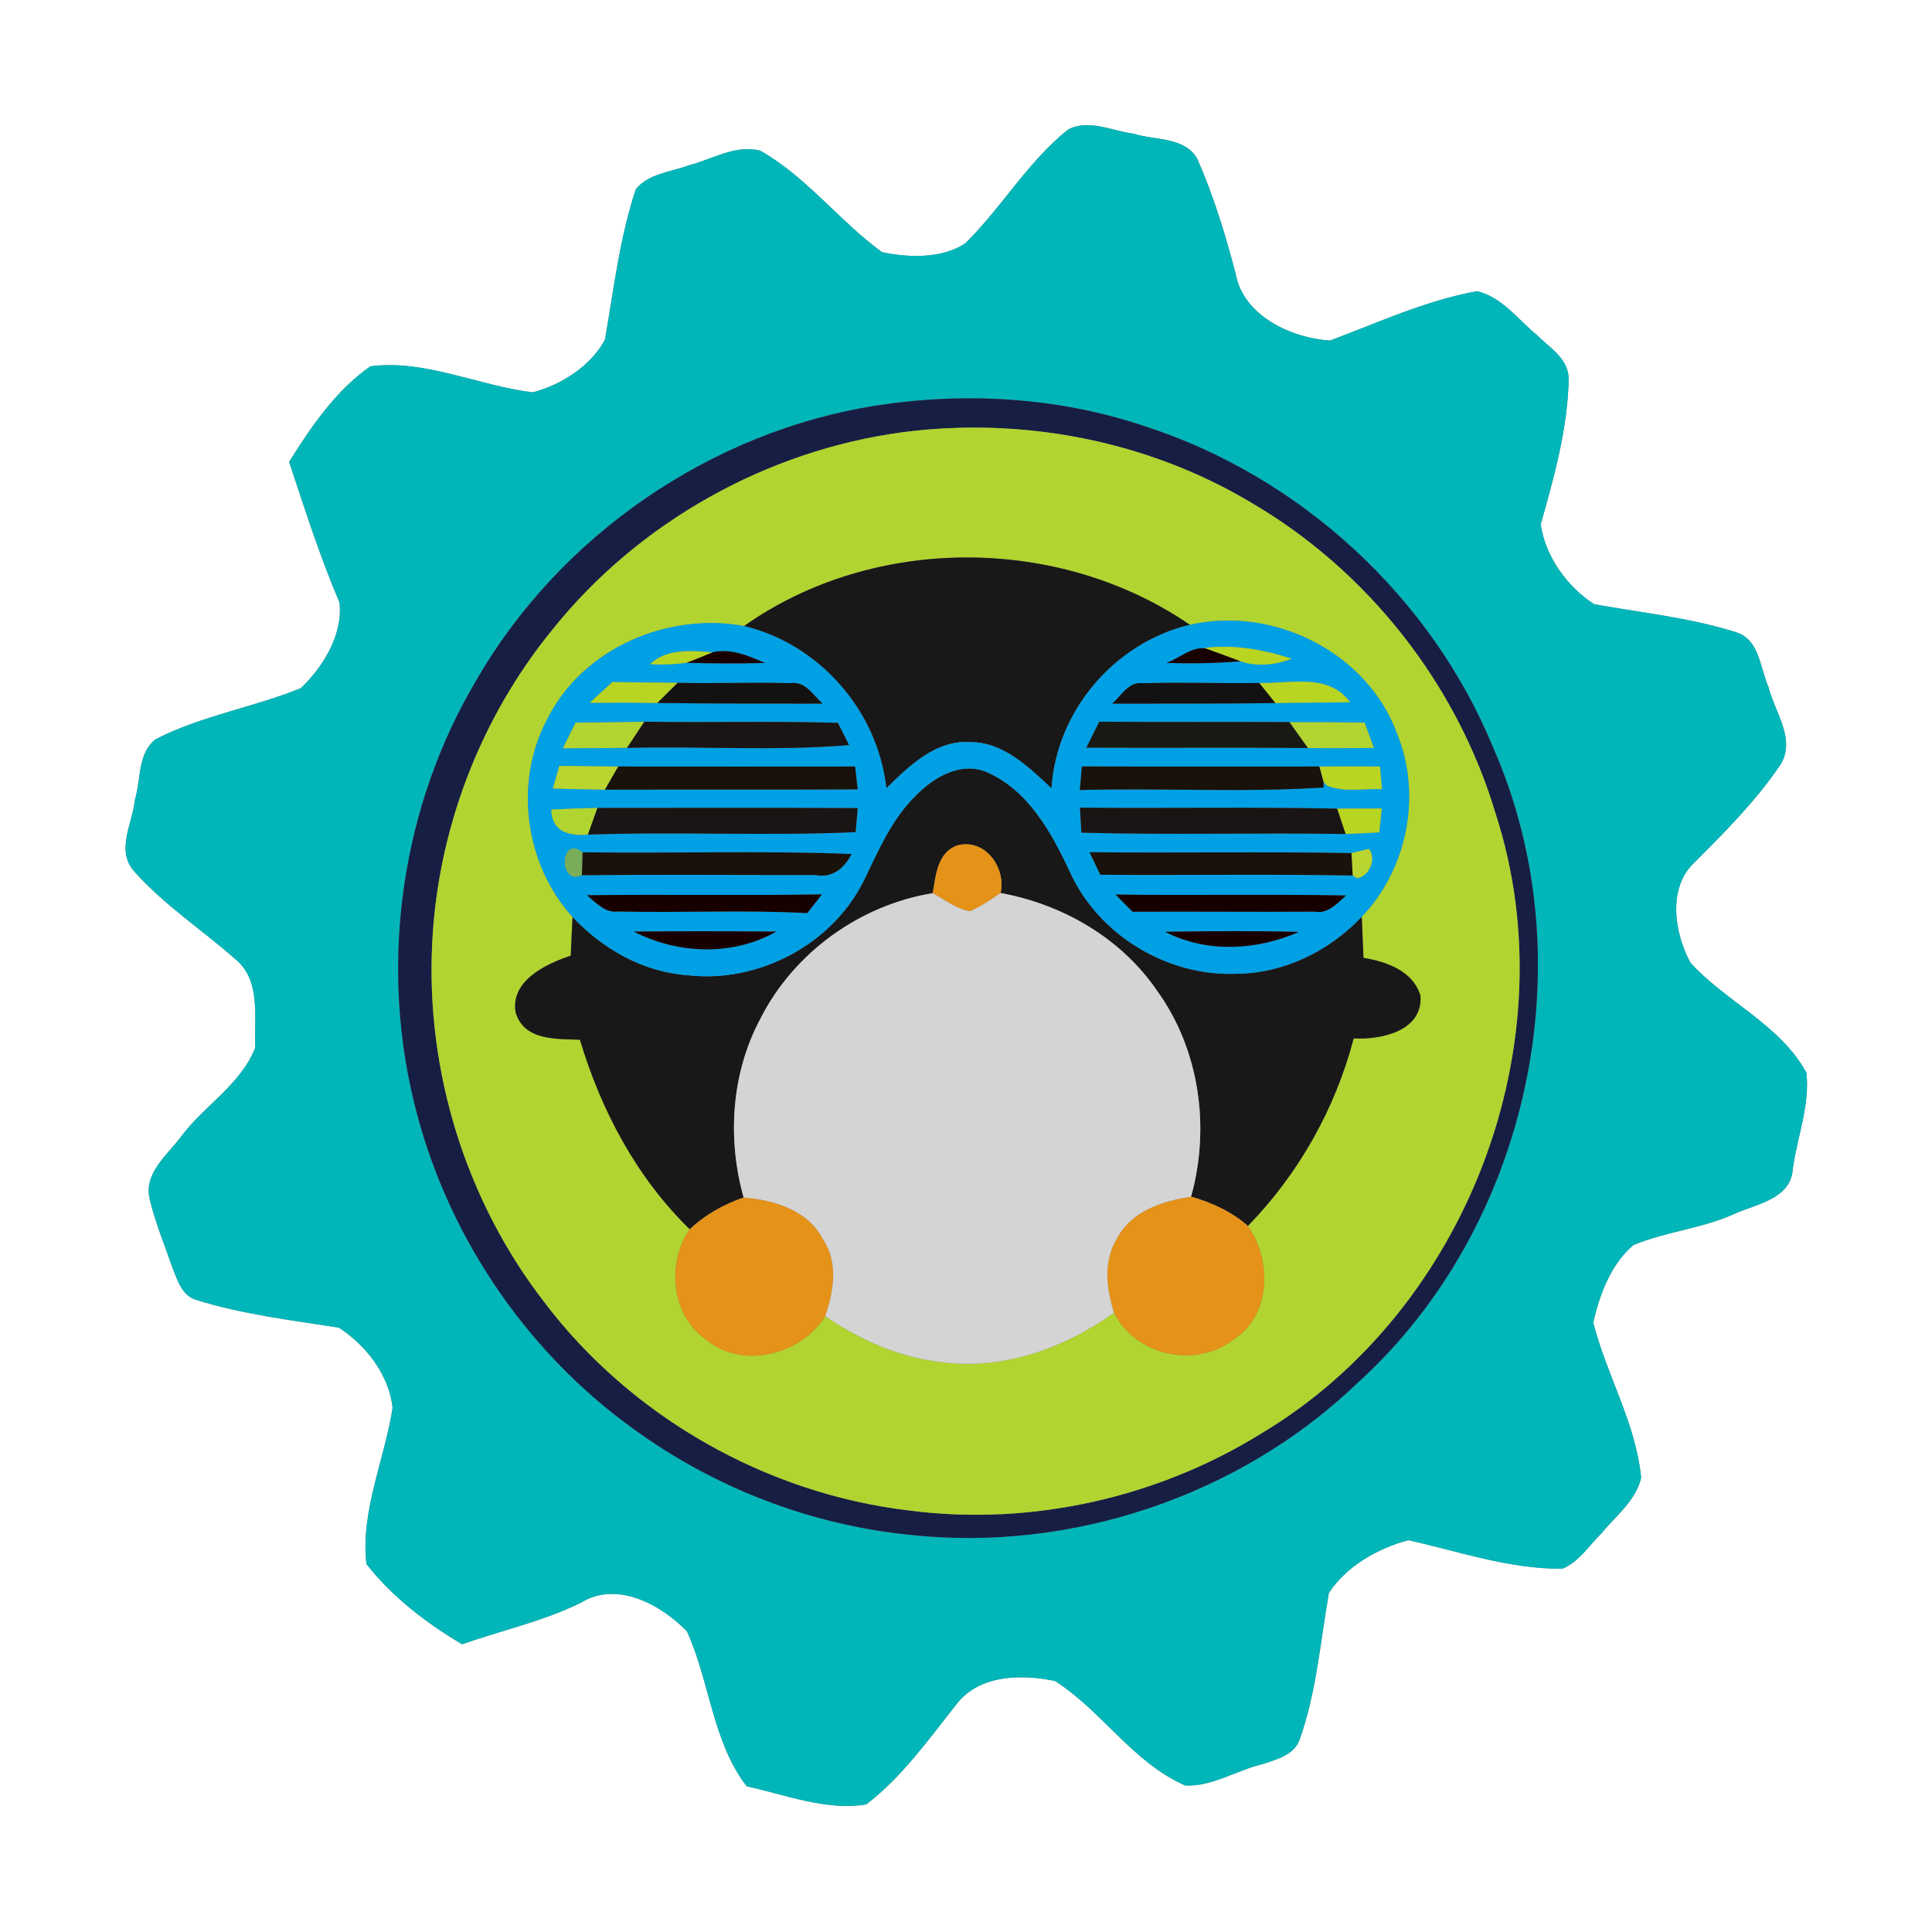 <?xml version="1.0" encoding="UTF-8" ?>
<!DOCTYPE svg PUBLIC "-//W3C//DTD SVG 1.1//EN" "http://www.w3.org/Graphics/SVG/1.1/DTD/svg11.dtd">
<svg width="225pt" height="225pt" viewBox="0 0 225 225" version="1.1" xmlns="http://www.w3.org/2000/svg">
<rect x="0" y="0" width="225" height="225" fill="#808080" stroke="none"/>
<g id="#ffffffff">
<path fill="#ffffff" opacity="1.00" d=" M 0.00 0.00 L 225.00 0.00 L 225.00 225.00 L 0.00 225.00 L 0.00 0.00 M 124.37 15.10 C 119.68 18.84 116.65 24.19 112.40 28.35 C 109.64 30.15 105.80 30.02 102.71 29.36 C 97.76 25.75 93.94 20.61 88.55 17.55 C 85.65 16.79 82.97 18.56 80.24 19.24 C 78.15 20.04 75.55 20.19 74.05 22.03 C 72.16 27.70 71.48 33.69 70.45 39.56 C 68.80 42.64 65.35 44.84 62.03 45.69 C 55.74 44.93 49.50 41.83 43.13 42.66 C 39.14 45.44 36.23 49.69 33.67 53.79 C 35.50 59.29 37.25 64.81 39.53 70.15 C 39.98 73.84 37.65 77.66 35.04 80.14 C 29.52 82.39 23.48 83.34 18.13 86.09 C 16.00 87.72 16.43 90.82 15.71 93.14 C 15.44 95.88 13.46 99.05 15.62 101.47 C 19.07 105.37 23.48 108.24 27.37 111.67 C 30.45 114.15 29.58 118.54 29.72 122.01 C 28.08 126.25 23.88 128.69 21.20 132.22 C 19.55 134.49 16.56 136.68 17.49 139.86 C 18.16 142.62 19.27 145.25 20.19 147.93 C 20.73 149.26 21.28 150.93 22.83 151.38 C 28.23 153.07 33.89 153.74 39.47 154.62 C 42.62 156.66 45.34 160.16 45.72 163.97 C 44.79 169.98 41.97 176.01 42.67 182.14 C 45.62 185.93 49.67 189.05 53.82 191.49 C 58.43 189.87 63.24 188.82 67.64 186.66 C 71.83 184.05 76.96 186.87 79.99 189.97 C 82.66 195.78 82.96 202.86 86.96 208.03 C 91.48 209.02 96.25 210.92 100.88 210.14 C 105.09 206.92 108.16 202.54 111.42 198.44 C 114.05 195.02 119.02 194.95 122.87 195.77 C 128.33 199.25 131.96 205.30 138.04 207.94 C 141.17 208.09 144.05 206.14 147.08 205.44 C 148.69 204.89 150.70 204.40 151.36 202.59 C 153.31 197.09 153.76 191.22 154.76 185.52 C 156.82 182.36 160.45 180.33 164.02 179.37 C 169.95 180.69 175.83 182.76 181.97 182.69 C 183.89 181.89 185.05 180.00 186.49 178.59 C 188.15 176.54 190.50 174.80 191.13 172.11 C 190.52 165.75 187.09 160.12 185.55 154.03 C 186.28 150.78 187.61 147.20 190.23 145.00 C 194.05 143.41 198.30 143.07 202.09 141.32 C 204.64 140.20 208.56 139.61 208.79 136.15 C 209.29 132.42 210.81 128.70 210.37 124.93 C 207.33 119.32 201.00 116.69 196.85 112.09 C 194.99 108.63 194.17 103.33 197.39 100.39 C 200.90 96.88 204.43 93.33 207.24 89.22 C 209.29 86.24 206.69 82.96 205.95 79.99 C 204.96 77.77 204.93 74.51 202.21 73.64 C 196.84 71.93 191.19 71.36 185.67 70.37 C 182.51 68.36 179.96 64.77 179.43 61.07 C 181.00 55.52 182.59 49.88 182.69 44.07 C 182.64 41.74 180.46 40.49 178.99 39.02 C 176.78 37.20 174.94 34.62 172.03 33.91 C 166.07 34.98 160.52 37.56 154.89 39.66 C 150.42 39.38 144.80 36.80 143.91 31.90 C 142.72 27.34 141.33 22.80 139.43 18.48 C 137.94 15.91 134.50 16.37 132.04 15.57 C 129.54 15.27 126.78 13.80 124.37 15.10 Z" />
</g>
<g id="#00b6b9ff">
<path fill="#00b6b9" opacity="1.00" d=" M 124.37 15.10 C 126.78 13.80 129.54 15.27 132.04 15.57 C 134.50 16.37 137.94 15.91 139.43 18.48 C 141.33 22.80 142.72 27.34 143.91 31.90 C 144.80 36.80 150.42 39.38 154.89 39.66 C 160.52 37.56 166.07 34.98 172.03 33.91 C 174.94 34.62 176.78 37.20 178.99 39.02 C 180.46 40.49 182.64 41.74 182.69 44.07 C 182.59 49.88 181.00 55.52 179.43 61.07 C 179.96 64.77 182.51 68.36 185.67 70.37 C 191.19 71.36 196.84 71.93 202.21 73.64 C 204.93 74.51 204.96 77.77 205.95 79.99 C 206.69 82.96 209.29 86.24 207.24 89.22 C 204.43 93.33 200.90 96.88 197.39 100.39 C 194.17 103.33 194.99 108.63 196.85 112.09 C 201.00 116.69 207.33 119.32 210.37 124.93 C 210.81 128.70 209.29 132.42 208.79 136.15 C 208.56 139.61 204.64 140.20 202.09 141.32 C 198.30 143.07 194.05 143.41 190.23 145.00 C 187.61 147.20 186.28 150.78 185.55 154.03 C 187.09 160.12 190.52 165.75 191.13 172.11 C 190.50 174.80 188.15 176.54 186.49 178.59 C 185.05 180.00 183.89 181.89 181.97 182.69 C 175.83 182.76 169.95 180.69 164.02 179.37 C 160.45 180.33 156.82 182.36 154.76 185.52 C 153.76 191.22 153.31 197.09 151.36 202.59 C 150.70 204.40 148.69 204.89 147.08 205.44 C 144.05 206.14 141.17 208.09 138.04 207.94 C 131.96 205.30 128.33 199.25 122.87 195.77 C 119.02 194.95 114.05 195.02 111.42 198.44 C 108.16 202.54 105.09 206.92 100.88 210.14 C 96.25 210.92 91.48 209.02 86.96 208.03 C 82.96 202.86 82.66 195.78 79.99 189.97 C 76.96 186.87 71.83 184.05 67.64 186.66 C 63.24 188.82 58.43 189.87 53.82 191.49 C 49.67 189.05 45.62 185.93 42.67 182.14 C 41.97 176.01 44.79 169.98 45.72 163.97 C 45.34 160.16 42.62 156.66 39.47 154.62 C 33.89 153.74 28.23 153.07 22.83 151.38 C 21.28 150.93 20.73 149.26 20.19 147.93 C 19.27 145.25 18.16 142.62 17.49 139.86 C 16.56 136.68 19.55 134.49 21.20 132.22 C 23.88 128.69 28.08 126.25 29.72 122.01 C 29.58 118.54 30.45 114.15 27.37 111.67 C 23.48 108.24 19.07 105.37 15.62 101.47 C 13.46 99.05 15.44 95.88 15.71 93.14 C 16.43 90.82 16.00 87.72 18.13 86.09 C 23.48 83.34 29.52 82.39 35.04 80.14 C 37.65 77.66 39.98 73.84 39.53 70.15 C 37.25 64.81 35.50 59.29 33.67 53.79 C 36.23 49.69 39.14 45.44 43.13 42.66 C 49.50 41.83 55.74 44.93 62.03 45.69 C 65.35 44.84 68.80 42.64 70.45 39.56 C 71.48 33.69 72.16 27.70 74.05 22.03 C 75.55 20.19 78.15 20.04 80.24 19.24 C 82.97 18.56 85.65 16.79 88.55 17.55 C 93.94 20.61 97.76 25.75 102.71 29.36 C 105.80 30.02 109.64 30.15 112.40 28.35 C 116.65 24.19 119.68 18.84 124.37 15.10 M 102.12 47.22 C 82.78 50.23 65.11 62.40 55.38 79.38 C 46.82 93.87 44.24 111.70 48.14 128.04 C 51.74 143.29 60.95 157.14 73.65 166.32 C 83.05 173.20 94.30 177.57 105.90 178.74 C 124.74 180.81 144.36 174.22 158.05 161.10 C 178.12 142.95 184.80 111.89 173.91 87.11 C 166.68 69.46 151.34 55.42 133.20 49.60 C 123.24 46.26 112.48 45.63 102.12 47.22 Z" />
</g>
<g id="#171e43ff">
<path fill="#171e43" opacity="1.00" d=" M 102.12 47.22 C 112.48 45.63 123.24 46.26 133.20 49.60 C 151.34 55.42 166.68 69.46 173.91 87.11 C 184.80 111.89 178.12 142.95 158.05 161.10 C 144.36 174.22 124.74 180.81 105.90 178.74 C 94.30 177.57 83.05 173.20 73.65 166.32 C 60.95 157.14 51.74 143.29 48.14 128.04 C 44.24 111.70 46.82 93.87 55.38 79.38 C 65.11 62.40 82.78 50.23 102.12 47.22 M 105.18 50.33 C 89.30 52.44 74.32 60.83 64.31 73.36 C 55.90 83.67 50.94 96.70 50.33 109.98 C 49.61 124.79 54.26 139.82 63.33 151.57 C 73.47 165.01 89.26 173.97 105.97 175.92 C 120.12 177.74 134.82 174.43 146.92 166.92 C 170.84 152.62 182.80 121.37 174.19 94.80 C 169.68 79.65 159.25 66.40 145.58 58.46 C 133.53 51.29 119.06 48.54 105.18 50.33 Z" />
</g>
<g id="#b1d430ff">
<path fill="#b1d430" opacity="1.00" d=" M 105.18 50.33 C 119.06 48.54 133.53 51.29 145.58 58.46 C 159.25 66.40 169.68 79.65 174.19 94.80 C 182.80 121.37 170.84 152.62 146.92 166.92 C 134.82 174.43 120.12 177.74 105.97 175.92 C 89.26 173.97 73.47 165.01 63.33 151.57 C 54.26 139.82 49.61 124.79 50.33 109.98 C 50.94 96.70 55.90 83.67 64.31 73.36 C 74.32 60.83 89.30 52.44 105.18 50.33 M 86.65 72.91 C 77.73 71.27 67.81 75.52 63.72 83.78 C 59.82 91.08 61.13 100.70 66.68 106.79 C 66.60 108.30 66.53 109.80 66.47 111.30 C 63.56 112.26 59.43 114.22 60.05 117.90 C 61.04 121.22 64.78 120.97 67.54 121.09 C 70.01 129.33 74.12 137.11 80.33 143.16 C 77.64 147.04 78.13 153.05 82.09 155.91 C 86.33 159.55 93.24 157.87 96.10 153.28 C 100.22 156.09 104.92 158.17 109.92 158.66 C 116.99 159.53 124.05 156.96 129.73 152.87 C 132.28 157.99 139.50 159.46 143.87 155.84 C 148.08 152.96 148.07 146.67 145.33 142.77 C 151.25 136.69 155.50 129.13 157.65 120.93 C 160.81 121.10 165.69 120.11 165.43 115.98 C 164.57 113.07 161.48 112.00 158.79 111.55 C 158.72 109.95 158.65 108.36 158.59 106.76 C 163.90 101.21 165.61 92.58 162.70 85.45 C 159.24 75.98 148.30 70.53 138.58 72.77 C 123.37 62.33 101.76 62.24 86.65 72.91 Z" />
<path fill="#b1d430" opacity="1.00" d=" M 67.02 84.15 C 69.69 84.12 72.36 84.09 75.04 84.05 C 74.36 85.07 73.69 86.08 73.02 87.10 C 70.52 87.13 68.03 87.14 65.53 87.16 C 66.03 86.16 66.52 85.15 67.02 84.15 Z" />
<path fill="#b1d430" opacity="1.00" d=" M 150.16 84.09 C 153.08 84.09 156.00 84.09 158.93 84.15 C 159.29 85.14 159.66 86.12 160.02 87.11 C 157.45 87.14 154.88 87.15 152.32 87.12 C 151.60 86.11 150.88 85.10 150.16 84.09 Z" />
</g>
<g id="#181818ff">
<path fill="#181818" opacity="1.00" d=" M 86.65 72.91 C 101.76 62.24 123.37 62.33 138.58 72.77 C 129.80 74.85 123.04 82.79 122.46 91.81 C 119.80 89.35 116.93 86.45 113.05 86.43 C 108.98 86.14 105.90 89.19 103.22 91.81 C 102.22 82.79 95.47 75.05 86.65 72.91 Z" />
<path fill="#181818" opacity="1.00" d=" M 106.66 92.65 C 108.71 90.53 111.87 88.66 114.87 89.90 C 119.74 91.99 122.45 96.94 124.59 101.52 C 127.93 108.90 135.96 113.75 144.04 113.40 C 149.57 113.35 154.82 110.74 158.59 106.76 C 158.65 108.36 158.72 109.95 158.79 111.55 C 161.48 112.00 164.57 113.07 165.43 115.98 C 165.69 120.11 160.81 121.10 157.65 120.93 C 155.50 129.13 151.25 136.69 145.33 142.77 C 143.43 141.11 141.12 140.04 138.71 139.36 C 140.97 131.27 139.69 122.20 134.73 115.35 C 130.55 109.24 123.74 105.32 116.53 104.00 C 117.19 101.03 114.71 97.61 111.51 98.45 C 109.14 99.28 109.00 101.94 108.62 104.02 C 100.14 105.41 92.50 110.91 88.59 118.57 C 85.17 124.94 84.67 132.55 86.60 139.46 C 84.29 140.27 82.11 141.46 80.33 143.16 C 74.12 137.11 70.01 129.33 67.54 121.09 C 64.78 120.97 61.04 121.22 60.05 117.90 C 59.43 114.22 63.56 112.26 66.47 111.30 C 66.53 109.80 66.60 108.30 66.68 106.79 C 70.18 110.51 74.89 113.20 80.05 113.57 C 88.27 114.54 96.85 110.04 100.57 102.62 C 102.28 99.12 103.81 95.41 106.66 92.65 Z" />
</g>
<g id="#00a0e5ff">
<path fill="#00a0e5" opacity="1.00" d=" M 63.72 83.78 C 67.81 75.52 77.73 71.27 86.65 72.91 C 95.47 75.05 102.22 82.79 103.22 91.81 C 105.90 89.19 108.98 86.14 113.05 86.43 C 116.93 86.45 119.80 89.35 122.46 91.81 C 123.04 82.79 129.80 74.85 138.58 72.77 C 148.30 70.53 159.24 75.98 162.70 85.45 C 165.61 92.58 163.90 101.21 158.59 106.76 C 154.82 110.74 149.57 113.35 144.04 113.40 C 135.96 113.75 127.93 108.90 124.59 101.52 C 122.45 96.94 119.74 91.99 114.87 89.90 C 111.87 88.66 108.71 90.53 106.66 92.65 C 103.81 95.41 102.28 99.12 100.57 102.62 C 96.85 110.04 88.27 114.54 80.05 113.57 C 74.89 113.20 70.18 110.51 66.68 106.79 C 61.13 100.70 59.82 91.08 63.72 83.78 M 140.26 75.47 L 140.41 75.52 C 138.77 75.27 137.34 76.68 135.83 77.21 C 138.71 77.29 141.59 77.25 144.46 77.01 C 146.40 77.67 148.54 77.45 150.42 76.71 C 147.16 75.66 143.69 75.01 140.26 75.47 M 75.71 77.35 C 77.13 77.43 78.54 77.38 79.95 77.19 C 83.00 77.27 86.04 77.29 89.09 77.21 C 87.19 76.40 85.08 75.45 82.99 75.97 C 80.55 75.77 77.64 75.51 75.71 77.35 M 71.33 79.43 C 70.44 80.23 69.56 81.03 68.68 81.85 C 71.31 81.83 73.93 81.82 76.55 81.87 C 82.97 81.95 89.39 81.94 95.80 81.95 C 94.71 80.96 93.78 79.28 92.04 79.56 C 87.67 79.44 83.29 79.62 78.92 79.52 C 76.39 79.49 73.86 79.47 71.33 79.43 M 146.65 79.54 C 142.13 79.61 137.60 79.43 133.08 79.57 C 131.42 79.34 130.58 81.05 129.51 81.95 C 135.85 81.93 142.19 81.97 148.53 81.88 C 151.43 81.81 154.33 81.84 157.23 81.78 C 154.70 78.34 150.30 79.64 146.65 79.54 M 67.02 84.15 C 66.52 85.15 66.03 86.16 65.53 87.16 C 68.03 87.14 70.52 87.13 73.02 87.10 C 81.63 86.88 90.28 87.49 98.88 86.77 C 98.55 86.12 97.91 84.83 97.58 84.18 C 90.07 83.96 82.55 84.17 75.04 84.05 C 72.36 84.09 69.69 84.12 67.02 84.15 M 128.02 84.05 C 127.52 85.06 127.02 86.06 126.52 87.07 C 135.12 87.12 143.72 87.03 152.32 87.12 C 154.88 87.15 157.45 87.14 160.02 87.11 C 159.66 86.12 159.29 85.14 158.93 84.15 C 156.00 84.09 153.08 84.09 150.16 84.09 C 142.78 84.06 135.40 84.11 128.02 84.05 M 65.14 89.20 C 64.89 90.07 64.64 90.94 64.39 91.82 C 66.41 91.93 68.43 91.89 70.45 91.97 C 80.26 91.93 90.07 91.99 99.88 91.93 C 99.81 91.26 99.66 89.93 99.59 89.27 C 90.39 89.28 81.20 89.28 72.00 89.27 C 69.71 89.24 67.43 89.22 65.14 89.20 M 125.99 89.26 C 125.93 89.94 125.82 91.32 125.76 92.01 C 135.21 91.75 144.74 92.32 154.15 91.71 L 154.14 91.07 L 154.56 91.50 C 156.55 92.32 158.83 91.79 160.94 91.91 C 160.88 91.25 160.76 89.93 160.71 89.27 C 158.35 89.26 156.00 89.25 153.65 89.27 C 144.43 89.27 135.21 89.29 125.99 89.26 M 64.20 94.28 C 64.28 96.86 66.20 97.36 68.45 97.20 C 78.84 96.83 89.25 97.38 99.64 96.91 C 99.70 96.21 99.83 94.81 99.89 94.11 C 89.78 94.05 79.67 94.09 69.56 94.09 C 67.77 94.13 65.99 94.19 64.20 94.28 M 125.77 94.06 C 125.82 94.79 125.90 96.24 125.94 96.97 C 136.20 97.26 146.46 96.96 156.71 97.13 C 158.01 97.08 159.31 97.01 160.62 96.94 C 160.69 96.24 160.85 94.86 160.92 94.16 C 159.19 94.17 157.45 94.17 155.72 94.17 C 145.74 93.97 135.75 94.15 125.77 94.06 M 67.76 101.93 C 76.84 101.83 85.91 101.91 94.99 101.90 C 96.93 102.30 98.33 101.10 99.17 99.46 C 88.73 99.05 78.28 99.40 67.83 99.26 C 65.22 97.15 65.00 103.23 67.76 101.93 M 126.88 99.25 C 127.30 100.12 127.72 101.00 128.14 101.87 C 137.94 101.95 147.73 101.78 157.53 101.96 L 158.04 102.28 C 159.45 102.09 160.37 99.98 159.41 98.86 C 158.90 98.98 157.89 99.23 157.39 99.35 C 147.22 99.17 137.05 99.35 126.88 99.25 M 68.36 104.26 C 69.42 105.13 70.47 106.36 72.02 106.15 C 79.35 106.33 86.68 105.94 94.01 106.34 C 94.44 105.80 95.29 104.71 95.72 104.16 C 86.60 104.31 77.48 104.14 68.36 104.26 M 129.92 104.18 C 130.57 104.85 131.24 105.51 131.90 106.18 C 138.96 106.14 146.02 106.22 153.08 106.17 C 154.66 106.47 155.72 105.20 156.76 104.29 C 147.82 104.11 138.87 104.30 129.92 104.18 M 73.81 108.49 C 78.93 111.12 85.33 111.38 90.41 108.49 C 84.88 108.45 79.34 108.44 73.81 108.49 M 135.69 108.52 C 140.57 111.01 146.34 110.69 151.27 108.53 C 146.08 108.40 140.88 108.43 135.69 108.52 Z" />
</g>
<g id="#b8d522ff">
<path fill="#b8d522" opacity="1.00" d=" M 140.26 75.47 C 143.69 75.01 147.16 75.66 150.42 76.71 C 148.54 77.45 146.40 77.67 144.46 77.01 C 143.11 76.52 141.77 76.00 140.41 75.52 L 140.26 75.47 Z" />
<path fill="#b8d522" opacity="1.00" d=" M 75.71 77.35 C 77.64 75.51 80.55 75.77 82.99 75.97 C 81.99 76.40 80.97 76.81 79.95 77.19 C 78.54 77.38 77.13 77.43 75.71 77.35 Z" />
<path fill="#b8d522" opacity="1.00" d=" M 71.33 79.43 C 73.86 79.47 76.39 79.49 78.92 79.52 C 78.13 80.30 77.34 81.09 76.55 81.87 C 73.93 81.82 71.31 81.83 68.68 81.85 C 69.56 81.03 70.44 80.23 71.33 79.43 Z" />
<path fill="#b8d522" opacity="1.00" d=" M 146.65 79.54 C 150.30 79.64 154.70 78.34 157.23 81.78 C 154.33 81.84 151.43 81.81 148.53 81.88 C 148.06 81.29 147.12 80.12 146.65 79.54 Z" />
<path fill="#b8d522" opacity="1.00" d=" M 153.65 89.27 C 156.00 89.25 158.35 89.26 160.71 89.27 C 160.76 89.93 160.88 91.25 160.94 91.91 C 158.83 91.79 156.55 92.32 154.56 91.50 L 154.14 91.07 C 154.02 90.62 153.78 89.72 153.65 89.27 Z" />
<path fill="#b8d522" opacity="1.00" d=" M 155.72 94.17 C 157.45 94.17 159.19 94.17 160.92 94.16 C 160.85 94.86 160.69 96.24 160.62 96.94 C 159.31 97.01 158.01 97.08 156.71 97.13 C 156.46 96.39 155.97 94.91 155.72 94.17 Z" />
</g>
<g id="#170000ff">
<path fill="#170000" opacity="1.00" d=" M 82.99 75.97 C 85.08 75.45 87.19 76.40 89.09 77.21 C 86.04 77.29 83.00 77.27 79.95 77.19 C 80.97 76.81 81.99 76.40 82.99 75.97 Z" />
<path fill="#170000" opacity="1.00" d=" M 135.83 77.21 C 137.34 76.68 138.77 75.27 140.41 75.52 C 141.77 76.00 143.11 76.52 144.46 77.01 C 141.59 77.25 138.71 77.29 135.83 77.21 Z" />
<path fill="#170000" opacity="1.00" d=" M 68.36 104.26 C 77.48 104.14 86.60 104.31 95.72 104.16 C 95.29 104.71 94.44 105.80 94.01 106.34 C 86.68 105.94 79.35 106.33 72.02 106.15 C 70.47 106.36 69.42 105.13 68.36 104.26 Z" />
<path fill="#170000" opacity="1.00" d=" M 129.92 104.18 C 138.87 104.30 147.82 104.11 156.76 104.29 C 155.72 105.20 154.66 106.47 153.08 106.17 C 146.02 106.22 138.96 106.14 131.90 106.18 C 131.24 105.51 130.57 104.85 129.92 104.18 Z" />
<path fill="#170000" opacity="1.00" d=" M 73.81 108.49 C 79.34 108.44 84.88 108.45 90.41 108.49 C 85.33 111.38 78.93 111.12 73.81 108.49 Z" />
<path fill="#170000" opacity="1.00" d=" M 135.69 108.52 C 140.88 108.43 146.08 108.40 151.27 108.53 C 146.34 110.69 140.57 111.01 135.69 108.52 Z" />
</g>
<g id="#141210ff">
<path fill="#141210" opacity="1.00" d=" M 76.55 81.87 C 77.34 81.09 78.13 80.30 78.92 79.52 C 83.29 79.62 87.67 79.44 92.04 79.56 C 93.78 79.28 94.71 80.96 95.80 81.95 C 89.39 81.94 82.97 81.95 76.55 81.87 Z" />
</g>
<g id="#141112ff">
<path fill="#141112" opacity="1.00" d=" M 129.51 81.95 C 130.58 81.05 131.42 79.34 133.08 79.57 C 137.60 79.43 142.13 79.61 146.65 79.54 C 147.12 80.12 148.06 81.29 148.53 81.88 C 142.19 81.97 135.85 81.93 129.51 81.95 Z" />
</g>
<g id="#191514ff">
<path fill="#191514" opacity="1.00" d=" M 75.04 84.05 C 82.55 84.17 90.07 83.96 97.58 84.18 C 97.91 84.83 98.55 86.12 98.88 86.77 C 90.28 87.49 81.63 86.88 73.02 87.10 C 73.69 86.08 74.36 85.07 75.04 84.05 Z" />
<path fill="#191514" opacity="1.00" d=" M 69.56 94.09 C 79.67 94.09 89.78 94.05 99.89 94.11 C 99.83 94.81 99.70 96.21 99.64 96.91 C 89.25 97.38 78.84 96.83 68.45 97.20 C 68.72 96.42 69.28 94.87 69.56 94.09 Z" />
<path fill="#191514" opacity="1.00" d=" M 125.77 94.06 C 135.75 94.15 145.74 93.97 155.72 94.17 C 155.97 94.91 156.46 96.39 156.71 97.13 C 146.46 96.96 136.20 97.26 125.94 96.97 C 125.90 96.24 125.82 94.79 125.77 94.06 Z" />
</g>
<g id="#181814ff">
<path fill="#181814" opacity="1.00" d=" M 128.02 84.05 C 135.40 84.11 142.78 84.06 150.16 84.09 C 150.88 85.10 151.60 86.11 152.32 87.12 C 143.72 87.03 135.12 87.12 126.52 87.07 C 127.02 86.06 127.52 85.06 128.02 84.05 Z" />
</g>
<g id="#b8d530ff">
<path fill="#b8d530" opacity="1.00" d=" M 65.14 89.20 C 67.43 89.22 69.71 89.24 72.00 89.27 C 71.48 90.17 70.97 91.07 70.45 91.97 C 68.43 91.89 66.41 91.93 64.39 91.82 C 64.64 90.94 64.89 90.07 65.14 89.20 Z" />
<path fill="#b8d530" opacity="1.00" d=" M 157.39 99.35 C 157.89 99.23 158.90 98.98 159.41 98.86 C 160.37 99.98 159.45 102.09 158.04 102.28 L 157.53 101.96 C 157.49 101.31 157.42 100.00 157.39 99.35 Z" />
</g>
<g id="#19120bff">
<path fill="#19120b" opacity="1.00" d=" M 72.00 89.27 C 81.20 89.28 90.39 89.28 99.59 89.27 C 99.66 89.93 99.81 91.26 99.88 91.93 C 90.07 91.99 80.26 91.93 70.45 91.97 C 70.97 91.07 71.48 90.17 72.00 89.27 Z" />
<path fill="#19120b" opacity="1.00" d=" M 125.99 89.26 C 135.21 89.29 144.43 89.27 153.65 89.27 C 153.78 89.72 154.02 90.62 154.14 91.07 L 154.15 91.71 C 144.74 92.32 135.21 91.75 125.76 92.01 C 125.82 91.32 125.93 89.94 125.99 89.26 Z" />
<path fill="#19120b" opacity="1.00" d=" M 67.83 99.26 C 78.28 99.40 88.73 99.05 99.17 99.46 C 98.33 101.10 96.93 102.30 94.99 101.90 C 85.91 101.91 76.84 101.83 67.76 101.93 C 67.78 101.26 67.81 99.93 67.83 99.26 Z" />
<path fill="#19120b" opacity="1.00" d=" M 126.88 99.25 C 137.05 99.35 147.22 99.17 157.39 99.35 C 157.42 100.00 157.49 101.31 157.53 101.96 C 147.73 101.78 137.94 101.95 128.14 101.87 C 127.72 101.00 127.30 100.12 126.88 99.25 Z" />
</g>
<g id="#b1d530ff">
<path fill="#b1d530" opacity="1.00" d=" M 64.20 94.28 C 65.99 94.19 67.77 94.13 69.56 94.09 C 69.28 94.87 68.72 96.42 68.45 97.20 C 66.20 97.36 64.28 96.86 64.20 94.28 Z" />
</g>
<g id="#e59218ff">
<path fill="#e59218" opacity="1.00" d=" M 111.51 98.45 C 114.71 97.61 117.19 101.03 116.53 104.00 C 115.39 104.78 114.24 105.57 112.97 106.13 C 111.35 105.86 110.03 104.78 108.62 104.02 C 109.00 101.94 109.14 99.28 111.51 98.45 Z" />
<path fill="#e59218" opacity="1.00" d=" M 80.33 143.16 C 82.11 141.46 84.29 140.27 86.60 139.46 C 90.14 139.75 94.06 140.90 95.82 144.29 C 97.67 146.99 97.11 150.38 96.10 153.28 C 93.24 157.87 86.33 159.55 82.09 155.91 C 78.13 153.05 77.64 147.04 80.33 143.16 Z" />
<path fill="#e59218" opacity="1.00" d=" M 130.10 144.20 C 131.76 141.02 135.41 139.87 138.71 139.36 C 141.12 140.04 143.43 141.11 145.33 142.77 C 148.07 146.67 148.08 152.96 143.87 155.84 C 139.50 159.46 132.28 157.99 129.73 152.87 C 128.84 150.06 128.45 146.82 130.10 144.20 Z" />
</g>
<g id="#79ad5aff">
<path fill="#79ad5a" opacity="1.00" d=" M 67.76 101.93 C 65.00 103.23 65.22 97.15 67.83 99.26 C 67.81 99.93 67.78 101.26 67.76 101.93 Z" />
</g>
<g id="#d4d4d4ff">
<path fill="#d4d4d4" opacity="1.00" d=" M 88.59 118.57 C 92.50 110.91 100.14 105.41 108.62 104.02 C 110.03 104.78 111.35 105.86 112.97 106.13 C 114.24 105.57 115.39 104.78 116.53 104.00 C 123.74 105.32 130.55 109.24 134.73 115.35 C 139.69 122.20 140.97 131.27 138.71 139.36 C 135.41 139.87 131.76 141.02 130.10 144.20 C 128.45 146.82 128.84 150.06 129.73 152.87 C 124.05 156.96 116.99 159.53 109.92 158.66 C 104.92 158.17 100.22 156.09 96.10 153.28 C 97.11 150.38 97.67 146.99 95.82 144.29 C 94.06 140.90 90.14 139.75 86.60 139.46 C 84.67 132.55 85.17 124.94 88.59 118.57 Z" />
</g>
</svg>
